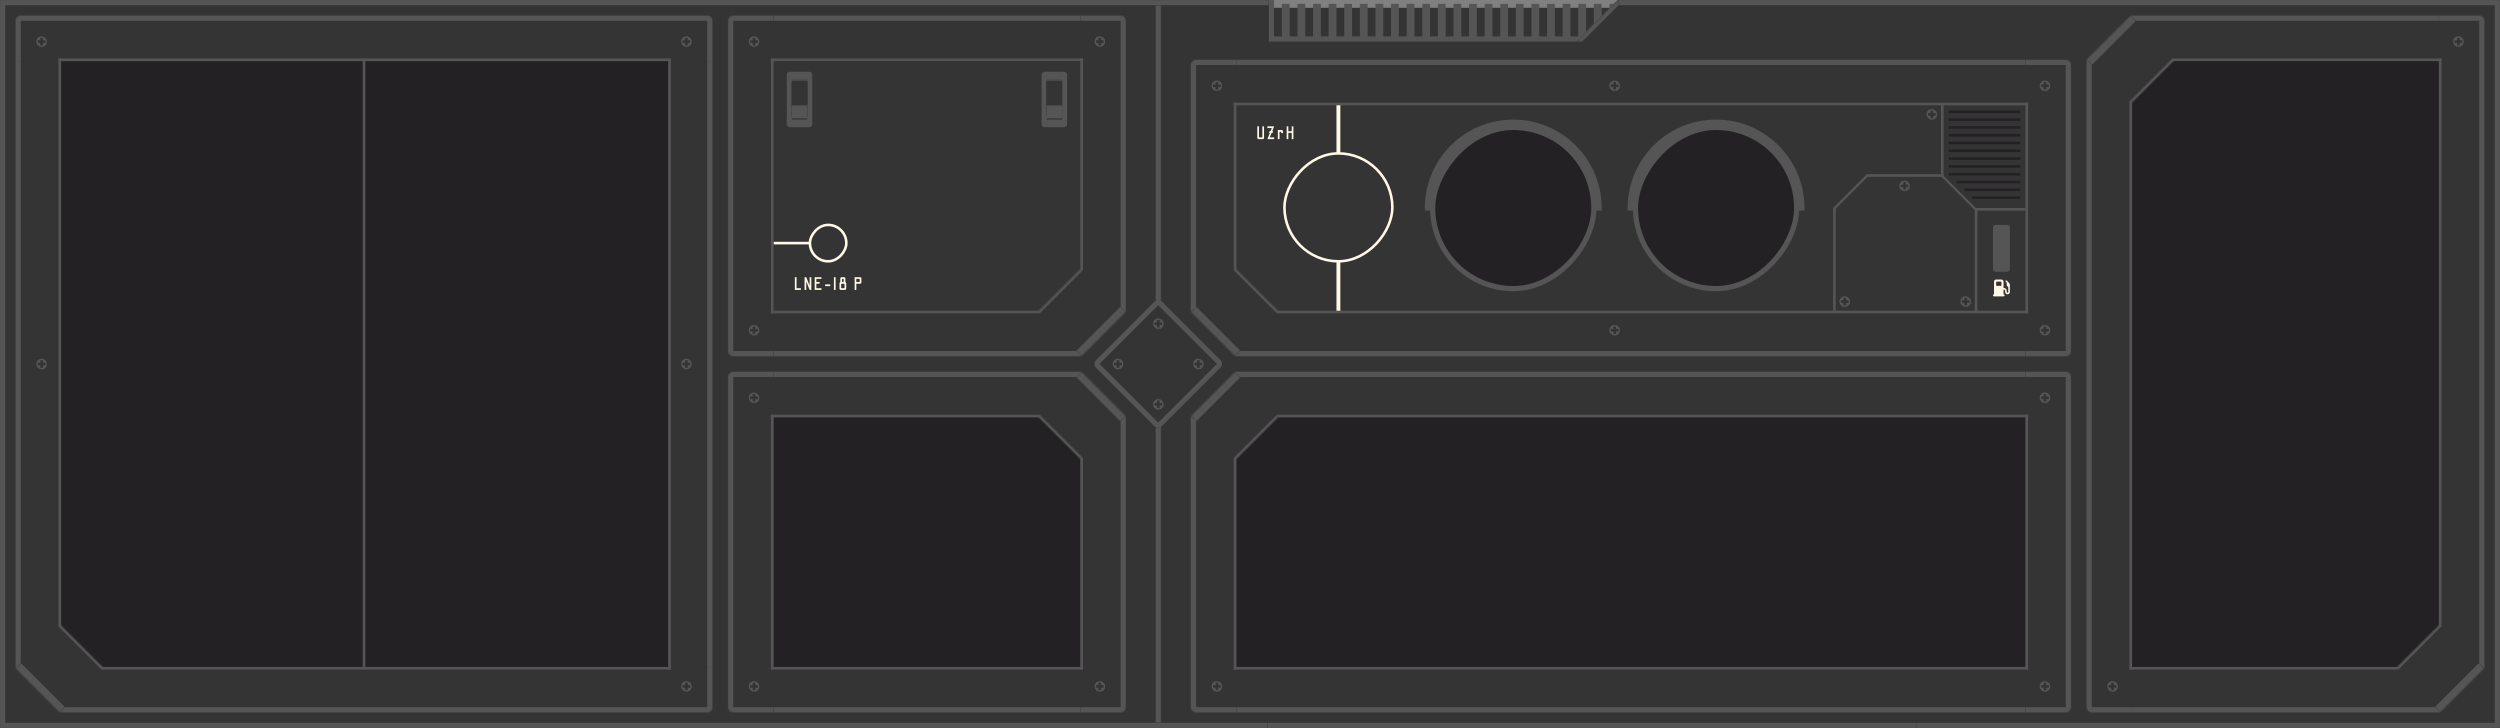 <svg width="1923" height="560" viewBox="0 0 1923 560" fill="none" xmlns="http://www.w3.org/2000/svg">
<rect x="0" y="0" width="1923" height="560" fill="#808080" stroke="none"/>
<g clip-path="url(#clip0_24_2)">
<g clip-path="url(#clip1_24_2)">
<g clip-path="url(#clip2_24_2)">
<mask id="path-1-inside-1_24_2" fill="white">
<path d="M974 0L1248 0V36L974 36V0Z"/>
</mask>
<rect width="263" height="36" transform="translate(975 6)" fill="#343434"/>
<rect width="6" height="33" transform="translate(986 3)" fill="#555555"/>
<rect width="6" height="33" transform="translate(998 3)" fill="#555555"/>
<rect width="6" height="33" transform="translate(1010 3)" fill="#555555"/>
<rect width="6" height="33" transform="translate(1022 3)" fill="#555555"/>
<rect width="6" height="33" transform="translate(1034 3)" fill="#555555"/>
<rect width="6" height="33" transform="translate(1046 3)" fill="#555555"/>
<rect width="6" height="33" transform="translate(1058 3)" fill="#555555"/>
<rect width="6" height="33" transform="translate(1070 3)" fill="#555555"/>
<rect width="6" height="33" transform="translate(1082 3)" fill="#555555"/>
<rect width="6" height="33" transform="translate(1094 3)" fill="#555555"/>
<rect width="6" height="33" transform="translate(1106 3)" fill="#555555"/>
<rect width="6" height="33" transform="translate(1118 3)" fill="#555555"/>
<rect width="6" height="33" transform="translate(1130 3)" fill="#555555"/>
<rect width="6" height="33" transform="translate(1142 3)" fill="#555555"/>
<rect width="6" height="33" transform="translate(1154 3)" fill="#555555"/>
<rect width="6" height="33" transform="translate(1166 3)" fill="#555555"/>
<rect width="6" height="33" transform="translate(1178 3)" fill="#555555"/>
<rect width="6" height="33" transform="translate(1190 3)" fill="#555555"/>
<rect width="6" height="33" transform="translate(1202 3)" fill="#555555"/>
<rect width="6" height="33" transform="translate(1214 3)" fill="#555555"/>
<rect width="6" height="33" transform="translate(1226 3)" fill="#555555"/>
<rect width="6" height="33" transform="translate(1238 3)" fill="#555555"/>
</g>
<path d="M974 36H968V44H974V36ZM1248 28L974 28V44L1248 44V28ZM980 36V0L968 0V36H980Z" fill="#555555" mask="url(#path-1-inside-1_24_2)"/>
<mask id="path-3-inside-2_24_2" fill="white">
<path d="M0 0H976V560H0V0Z"/>
</mask>
<path d="M0 0H976V560H0V0Z" fill="#343434"/>
<path d="M0 0V-4H-4V0H0ZM0 560H-4V564H0V560ZM0 4H976V-4H0V4ZM976 556H0V564H976V556ZM4 560V0H-4V560H4Z" fill="#555555" mask="url(#path-3-inside-2_24_2)"/>
<mask id="path-5-inside-3_24_2" fill="white">
<path d="M1201.97 42.526L1245.99 -1.49L1275.69 28.208L1231.67 72.225L1201.97 42.526Z"/>
</mask>
<path d="M1201.97 42.526L1245.99 -1.49L1275.69 28.208L1231.67 72.225L1201.97 42.526Z" fill="#343434"/>
<path d="M1204.23 44.789L1248.25 0.772L1243.73 -3.753L1199.71 40.264L1204.23 44.789Z" fill="#555555" mask="url(#path-5-inside-3_24_2)"/>
<mask id="path-7-inside-4_24_2" fill="white">
<path d="M1245 0H1923V560H1245V0Z"/>
</mask>
<path d="M1245 0H1923V560H1245V0Z" fill="#343434"/>
<path d="M1923 0H1927V-4H1923V0ZM1923 560V564H1927V560H1923ZM1245 4H1923V-4H1245V4ZM1919 0V560H1927V0H1919ZM1923 556H1245V564H1923V556Z" fill="#555555" mask="url(#path-7-inside-4_24_2)"/>
<mask id="path-9-inside-5_24_2" fill="white">
<path d="M975 32H1474V560H975V32Z"/>
</mask>
<path d="M975 32H1474V560H975V32Z" fill="#343434"/>
<path d="M1474 556H975V564H1474V556Z" fill="#555555" mask="url(#path-9-inside-5_24_2)"/>
</g>
<mask id="path-11-inside-6_24_2" fill="white">
<path d="M889 556V4H893V556H889Z"/>
</mask>
<path d="M889 556V4H893V556H889Z" fill="#343434"/>
<path d="M893 556V4H885V556H893ZM889 4V556H897V4H889Z" fill="#555555" mask="url(#path-11-inside-6_24_2)"/>
<g clip-path="url(#clip3_24_2)">
<mask id="path-13-inside-7_24_2" fill="white">
<path d="M1639 12L1877 12V548H1639V12Z"/>
</mask>
<path d="M1639 12L1877 12V548H1639V12Z" fill="#343434"/>
<rect width="238" height="468" transform="translate(1639 46)" fill="#242124"/>
</g>
<path d="M1639 16L1877 16V8L1639 8V16ZM1877 544H1639V552H1877V544Z" fill="#555555" mask="url(#path-13-inside-7_24_2)"/>
<mask id="path-15-inside-8_24_2" fill="white">
<path d="M1605 46H1640V548H1609C1606.79 548 1605 546.209 1605 544V46Z"/>
</mask>
<path d="M1605 46H1640V548H1609C1606.79 548 1605 546.209 1605 544V46Z" fill="#343434"/>
<path d="M1605 46H1640H1605ZM1640 552H1609C1604.58 552 1601 548.418 1601 544H1609H1640V552ZM1609 552C1604.58 552 1601 548.418 1601 544V46H1609V544V552ZM1640 46V548V46Z" fill="#555555" mask="url(#path-15-inside-8_24_2)"/>
<g clip-path="url(#clip4_24_2)">
<rect width="8" height="8" rx="4" transform="matrix(0 1 1 0 1621 524)" fill="#555555"/>
<rect width="2" height="8" transform="matrix(0 1 1 0 1621 527)" fill="#343434"/>
<rect width="8" height="2" transform="matrix(0 1 1 0 1624 524)" fill="#343434"/>
</g>
<rect x="0.5" y="0.5" width="7" height="7" rx="3.5" transform="matrix(0 1 1 0 1621 524)" stroke="#555555"/>
<mask id="path-21-inside-9_24_2" fill="white">
<path d="M1876 12L1907 12C1909.21 12 1911 13.791 1911 16V514H1876V12Z"/>
</mask>
<path d="M1876 12L1907 12C1909.21 12 1911 13.791 1911 16V514H1876V12Z" fill="#343434"/>
<path d="M1876 8L1907 8C1911.42 8 1915 11.582 1915 16H1907L1876 16V8ZM1911 514H1876H1911ZM1876 514V12V514ZM1907 8C1911.42 8 1915 11.582 1915 16V514H1907V16V8Z" fill="#555555" mask="url(#path-21-inside-9_24_2)"/>
<g clip-path="url(#clip5_24_2)">
<rect width="8" height="8" rx="4" transform="matrix(0 1 1 0 1887 28)" fill="#555555"/>
<rect width="2" height="8" transform="matrix(0 1 1 0 1887 31)" fill="#343434"/>
<rect width="8" height="2" transform="matrix(0 1 1 0 1890 28)" fill="#343434"/>
</g>
<rect x="0.5" y="0.5" width="7" height="7" rx="3.5" transform="matrix(0 1 1 0 1887 28)" stroke="#555555"/>
<mask id="path-27-inside-10_24_2" fill="white">
<path d="M1605 45.941L1638.94 12L1672.88 45.941L1638.94 79.882L1605 45.941Z"/>
</mask>
<path d="M1605 45.941L1638.94 12L1672.88 45.941L1638.94 79.882L1605 45.941Z" fill="#343434"/>
<path d="M1609.03 49.972L1642.97 16.03L1634.91 7.97L1600.97 41.911L1609.03 49.972ZM1671.47 44.527L1637.53 78.468L1640.36 81.296L1674.3 47.355L1671.47 44.527Z" fill="#555555" mask="url(#path-27-inside-10_24_2)"/>
<mask id="path-29-inside-11_24_2" fill="white">
<path d="M1843 513.941L1876.94 480L1910.88 513.941L1876.94 547.882L1843 513.941Z"/>
</mask>
<path d="M1843 513.941L1876.94 480L1910.88 513.941L1876.94 547.882L1843 513.941Z" fill="#343434"/>
<path d="M1844.41 515.355L1878.36 481.414L1875.53 478.586L1841.59 512.527L1844.41 515.355ZM1906.85 509.911L1872.91 543.852L1880.97 551.913L1914.91 517.972L1906.85 509.911Z" fill="#555555" mask="url(#path-29-inside-11_24_2)"/>
<rect width="2" height="437" transform="translate(1638 78)" fill="#555555"/>
<rect width="2" height="436" transform="translate(1876 45)" fill="#555555"/>
<rect width="207" height="2" transform="translate(1671 45)" fill="#555555"/>
<rect width="206" height="2" transform="translate(1638 513)" fill="#555555"/>
<g clip-path="url(#clip6_24_2)">
<mask id="path-31-inside-12_24_2" fill="white">
<path d="M12 514L12 46H548V514H12Z"/>
</mask>
<path d="M12 514L12 46H548V514H12Z" fill="#343434"/>
<rect width="467" height="468" transform="matrix(0 -1 1 0 46 514)" fill="#242124"/>
<g clip-path="url(#clip7_24_2)">
<rect width="8" height="8" rx="4" transform="matrix(0 1 1 0 28 276)" fill="#555555"/>
<rect width="2" height="8" transform="matrix(0 1 1 0 28 279)" fill="#343434"/>
<rect width="8" height="2" transform="matrix(0 1 1 0 31 276)" fill="#343434"/>
</g>
<rect x="0.5" y="0.5" width="7" height="7" rx="3.5" transform="matrix(0 1 1 0 28 276)" stroke="#555555"/>
<g clip-path="url(#clip8_24_2)">
<rect width="8" height="8" rx="4" transform="matrix(0 1 1 0 524 276)" fill="#555555"/>
<rect width="2" height="8" transform="matrix(0 1 1 0 524 279)" fill="#343434"/>
<rect width="8" height="2" transform="matrix(0 1 1 0 527 276)" fill="#343434"/>
</g>
<rect x="0.5" y="0.5" width="7" height="7" rx="3.5" transform="matrix(0 1 1 0 524 276)" stroke="#555555"/>
</g>
<path d="M12 514H16L16 46H12H8L8 514H12ZM548 46H544V514H548H552V46H548Z" fill="#555555" mask="url(#path-31-inside-12_24_2)"/>
<g clip-path="url(#clip9_24_2)">
<mask id="path-41-inside-13_24_2" fill="white">
<path d="M46 548V513H548V544C548 546.209 546.209 548 544 548H46Z"/>
</mask>
<path d="M46 548V513H548V544C548 546.209 546.209 548 544 548H46Z" fill="#343434"/>
<g clip-path="url(#clip10_24_2)">
<rect width="8" height="8" rx="4" transform="matrix(0 1 1 0 524 524)" fill="#555555"/>
<rect width="2" height="8" transform="matrix(0 1 1 0 524 527)" fill="#343434"/>
<rect width="8" height="2" transform="matrix(0 1 1 0 527 524)" fill="#343434"/>
</g>
<rect x="0.5" y="0.5" width="7" height="7" rx="3.5" transform="matrix(0 1 1 0 524 524)" stroke="#555555"/>
</g>
<path d="M46 548V513V548ZM552 513V544C552 548.418 548.418 552 544 552V544V513H552ZM552 544C552 548.418 548.418 552 544 552H46V544H544H552ZM46 513H548H46Z" fill="#555555" mask="url(#path-41-inside-13_24_2)"/>
<g clip-path="url(#clip11_24_2)">
<mask id="path-47-inside-14_24_2" fill="white">
<path d="M12 47V16C12 13.791 13.791 12 16 12H544C546.209 12 548 13.791 548 16V47H12Z"/>
</mask>
<path d="M12 47V16C12 13.791 13.791 12 16 12H544C546.209 12 548 13.791 548 16V47H12Z" fill="#343434"/>
<g clip-path="url(#clip12_24_2)">
<rect width="8" height="8" rx="4" transform="matrix(0 1 1 0 28 28)" fill="#555555"/>
<rect width="2" height="8" transform="matrix(0 1 1 0 28 31)" fill="#343434"/>
<rect width="8" height="2" transform="matrix(0 1 1 0 31 28)" fill="#343434"/>
</g>
<rect x="0.5" y="0.5" width="7" height="7" rx="3.5" transform="matrix(0 1 1 0 28 28)" stroke="#555555"/>
<g clip-path="url(#clip13_24_2)">
<rect width="8" height="8" rx="4" transform="matrix(0 1 1 0 524 28)" fill="#555555"/>
<rect width="2" height="8" transform="matrix(0 1 1 0 524 31)" fill="#343434"/>
<rect width="8" height="2" transform="matrix(0 1 1 0 527 28)" fill="#343434"/>
</g>
<rect x="0.5" y="0.5" width="7" height="7" rx="3.5" transform="matrix(0 1 1 0 524 28)" stroke="#555555"/>
</g>
<path d="M8 47V16C8 11.582 11.582 8 16 8V16V47H8ZM544 8C548.418 8 552 11.582 552 16V47H544V16V8ZM548 47H12H548ZM8 16C8 11.582 11.582 8 16 8H544C548.418 8 552 11.582 552 16H544L16 16H8Z" fill="#555555" mask="url(#path-47-inside-14_24_2)"/>
<mask id="path-57-inside-15_24_2" fill="white">
<path d="M45.941 548L12 514.059L45.941 480.118L79.882 514.059L45.941 548Z"/>
</mask>
<path d="M45.941 548L12 514.059L45.941 480.118L79.882 514.059L45.941 548Z" fill="#343434"/>
<path d="M45.941 548L49.972 543.969L16.03 510.028L12 514.059L7.97 518.089L41.911 552.031L45.941 548ZM45.941 480.118L44.527 481.532L78.468 515.473L79.882 514.059L81.296 512.645L47.355 478.704L45.941 480.118Z" fill="#555555" mask="url(#path-57-inside-15_24_2)"/>
<rect width="2" height="438" transform="matrix(0 -1 1 0 78 515)" fill="#555555"/>
<rect width="2" height="471" transform="matrix(0 -1 1 0 45 47)" fill="#555555"/>
<rect width="437" height="2" transform="matrix(0 -1 1 0 45 482)" fill="#555555"/>
<rect width="470" height="2" transform="matrix(0 -1 1 0 279 515)" fill="#555555"/>
<rect width="470" height="2" transform="matrix(0 -1 1 0 514 515)" fill="#555555"/>
<mask id="path-59-inside-16_24_2" fill="white">
<path d="M594 12L832 12V274H594V12Z"/>
</mask>
<path d="M594 12L832 12V274H594V12Z" fill="#343434"/>
<path d="M594 16L832 16V8L594 8V16ZM832 270H594V278H832V270Z" fill="#555555" mask="url(#path-59-inside-16_24_2)"/>
<mask id="path-61-outside-17_24_2" maskUnits="userSpaceOnUse" x="605" y="55" width="20" height="43" fill="black">
<rect fill="white" x="605" y="55" width="20" height="43"/>
<path d="M607 60C607 59.448 607.448 59 608 59H622C622.552 59 623 59.448 623 60V93C623 93.552 622.552 94 622 94H608C607.448 94 607 93.552 607 93V60Z"/>
</mask>
<path d="M607 60C607 59.448 607.448 59 608 59H622C622.552 59 623 59.448 623 60V93C623 93.552 622.552 94 622 94H608C607.448 94 607 93.552 607 93V60Z" fill="#242124"/>
<path d="M605 58C605 56.343 606.343 55 608 55H622C623.657 55 625 56.343 625 58L621 63H609L605 58ZM625 95C625 96.657 623.657 98 622 98H608C606.343 98 605 96.657 605 95L609 90H621L625 95ZM608 98C606.343 98 605 96.657 605 95V58C605 56.343 606.343 55 608 55L609 63V90L608 98ZM622 55C623.657 55 625 56.343 625 58V95C625 96.657 623.657 98 622 98L621 90V63L622 55Z" fill="#555555" mask="url(#path-61-outside-17_24_2)"/>
<mask id="path-63-inside-18_24_2" fill="white">
<path d="M609 61H621V81H609V61Z"/>
</mask>
<path d="M609 61H621V81H609V61Z" fill="#343434"/>
<path d="M609 61V62H621V61V60H609V61Z" fill="#555555" mask="url(#path-63-inside-18_24_2)"/>
<mask id="path-65-inside-19_24_2" fill="white">
<path d="M609 81H621V92H609V81Z"/>
</mask>
<path d="M609 81H621V92H609V81Z" fill="#555555"/>
<path d="M621 92V91H609V92V93H621V92Z" fill="#343434" mask="url(#path-65-inside-19_24_2)"/>
<mask id="path-67-outside-20_24_2" maskUnits="userSpaceOnUse" x="801" y="55" width="20" height="43" fill="black">
<rect fill="white" x="801" y="55" width="20" height="43"/>
<path d="M803 60C803 59.448 803.448 59 804 59H818C818.552 59 819 59.448 819 60V93C819 93.552 818.552 94 818 94H804C803.448 94 803 93.552 803 93V60Z"/>
</mask>
<path d="M803 60C803 59.448 803.448 59 804 59H818C818.552 59 819 59.448 819 60V93C819 93.552 818.552 94 818 94H804C803.448 94 803 93.552 803 93V60Z" fill="#242124"/>
<path d="M801 58C801 56.343 802.343 55 804 55H818C819.657 55 821 56.343 821 58L817 63H805L801 58ZM821 95C821 96.657 819.657 98 818 98H804C802.343 98 801 96.657 801 95L805 90H817L821 95ZM804 98C802.343 98 801 96.657 801 95V58C801 56.343 802.343 55 804 55L805 63V90L804 98ZM818 55C819.657 55 821 56.343 821 58V95C821 96.657 819.657 98 818 98L817 90V63L818 55Z" fill="#555555" mask="url(#path-67-outside-20_24_2)"/>
<mask id="path-69-inside-21_24_2" fill="white">
<path d="M805 61H817V81H805V61Z"/>
</mask>
<path d="M805 61H817V81H805V61Z" fill="#343434"/>
<path d="M805 61V62H817V61V60H805V61Z" fill="#555555" mask="url(#path-69-inside-21_24_2)"/>
<mask id="path-71-inside-22_24_2" fill="white">
<path d="M805 81H817V92H805V81Z"/>
</mask>
<path d="M805 81H817V92H805V81Z" fill="#555555"/>
<path d="M817 92V91H805V92V93H817V92Z" fill="#343434" mask="url(#path-71-inside-22_24_2)"/>
<path d="M611.407 223V213.2H612.709V221.698H616.055V223H611.407ZM618.864 223V213.2H620.166L622.77 219.738V213.2H624.072V223H622.77L620.166 216.462V223H618.864ZM626.649 223V213.2H631.857V214.488H627.951V216.924H630.555L630.261 218.226H627.951V221.698H631.857V223H626.649ZM634.686 220.088V218.772H638.62V220.088H634.686ZM641.453 223V213.2H642.755V223H641.453ZM646.717 223C646.447 223 646.213 222.902 646.017 222.706C645.821 222.51 645.723 222.272 645.723 221.992V217.932C645.723 217.717 645.784 217.526 645.905 217.358C646.027 217.181 646.181 217.059 646.367 216.994V214.208C646.367 213.928 646.465 213.69 646.661 213.494C646.857 213.298 647.095 213.2 647.375 213.2H649.265C649.536 213.2 649.769 213.298 649.965 213.494C650.161 213.69 650.259 213.928 650.259 214.208V216.994C650.455 217.059 650.614 217.181 650.735 217.358C650.857 217.526 650.917 217.717 650.917 217.932V221.992C650.917 222.272 650.819 222.51 650.623 222.706C650.427 222.902 650.189 223 649.909 223H646.717ZM648.173 216.924H648.467C648.607 216.924 648.724 216.877 648.817 216.784C648.92 216.681 648.971 216.56 648.971 216.42V215.006C648.971 214.866 648.92 214.749 648.817 214.656C648.724 214.553 648.607 214.502 648.467 214.502H648.173C648.033 214.502 647.912 214.553 647.809 214.656C647.716 214.749 647.669 214.866 647.669 215.006V216.42C647.669 216.56 647.716 216.681 647.809 216.784C647.912 216.877 648.033 216.924 648.173 216.924ZM647.515 221.698H649.111C649.251 221.698 649.368 221.651 649.461 221.558C649.564 221.455 649.615 221.334 649.615 221.194V218.73C649.615 218.59 649.564 218.473 649.461 218.38C649.368 218.277 649.251 218.226 649.111 218.226H647.515C647.385 218.226 647.268 218.277 647.165 218.38C647.063 218.473 647.011 218.59 647.011 218.73V221.194C647.011 221.334 647.063 221.455 647.165 221.558C647.268 221.651 647.385 221.698 647.515 221.698ZM657.383 223V213.2H661.583C661.854 213.2 662.087 213.298 662.283 213.494C662.489 213.69 662.591 213.928 662.591 214.208V217.218C662.591 217.498 662.489 217.736 662.283 217.932C662.087 218.128 661.854 218.226 661.583 218.226H658.685V223H657.383ZM658.685 216.924H660.785C660.925 216.924 661.042 216.877 661.135 216.784C661.238 216.681 661.289 216.56 661.289 216.42V214.992C661.289 214.861 661.238 214.749 661.135 214.656C661.042 214.553 660.925 214.502 660.785 214.502H658.685V216.924Z" fill="#FFF8E7"/>
<rect width="29" height="2" transform="matrix(1 0 0 -1 594 188)" fill="#FFF8E7"/>
<rect width="28" height="28" rx="14" transform="matrix(1 0 0 -1 623 201)" fill="#343434"/>
<rect width="28" height="28" rx="14" transform="matrix(1 0 0 -1 623 201)" stroke="#FFF8E7" stroke-width="2" stroke-linejoin="round"/>
<mask id="path-75-inside-23_24_2" fill="white">
<path d="M560 16C560 13.791 561.791 12 564 12L595 12V274H564C561.791 274 560 272.209 560 270V16Z"/>
</mask>
<path d="M560 16C560 13.791 561.791 12 564 12L595 12V274H564C561.791 274 560 272.209 560 270V16Z" fill="#343434"/>
<path d="M556 16C556 11.582 559.582 8 564 8L595 8V16L564 16H556ZM595 278H564C559.582 278 556 274.418 556 270H564H595V278ZM564 278C559.582 278 556 274.418 556 270V16C556 11.582 559.582 8 564 8V16V270V278ZM595 12V274V12Z" fill="#555555" mask="url(#path-75-inside-23_24_2)"/>
<g clip-path="url(#clip14_24_2)">
<rect width="8" height="8" rx="4" transform="matrix(0 1 1 0 576 250)" fill="#555555"/>
<rect width="2" height="8" transform="matrix(0 1 1 0 576 253)" fill="#343434"/>
<rect width="8" height="2" transform="matrix(0 1 1 0 579 250)" fill="#343434"/>
</g>
<rect x="0.5" y="0.5" width="7" height="7" rx="3.5" transform="matrix(0 1 1 0 576 250)" stroke="#555555"/>
<g clip-path="url(#clip15_24_2)">
<rect width="8" height="8" rx="4" transform="matrix(0 1 1 0 576 28)" fill="#555555"/>
<rect width="2" height="8" transform="matrix(0 1 1 0 576 31)" fill="#343434"/>
<rect width="8" height="2" transform="matrix(0 1 1 0 579 28)" fill="#343434"/>
</g>
<rect x="0.5" y="0.5" width="7" height="7" rx="3.5" transform="matrix(0 1 1 0 576 28)" stroke="#555555"/>
<mask id="path-85-inside-24_24_2" fill="white">
<path d="M831 12L862 12C864.209 12 866 13.791 866 16V240H831V12Z"/>
</mask>
<path d="M831 12L862 12C864.209 12 866 13.791 866 16V240H831V12Z" fill="#343434"/>
<path d="M831 8L862 8C866.418 8 870 11.582 870 16H862L831 16V8ZM866 240H831H866ZM831 240V12V240ZM862 8C866.418 8 870 11.582 870 16V240H862V16V8Z" fill="#555555" mask="url(#path-85-inside-24_24_2)"/>
<g clip-path="url(#clip16_24_2)">
<rect width="8" height="8" rx="4" transform="matrix(0 1 1 0 842 28)" fill="#555555"/>
<rect width="2" height="8" transform="matrix(0 1 1 0 842 31)" fill="#343434"/>
<rect width="8" height="2" transform="matrix(0 1 1 0 845 28)" fill="#343434"/>
</g>
<rect x="0.5" y="0.5" width="7" height="7" rx="3.5" transform="matrix(0 1 1 0 842 28)" stroke="#555555"/>
<mask id="path-91-inside-25_24_2" fill="white">
<path d="M798 239.94L831.941 205.999L865.882 239.94L831.941 273.881L798 239.94Z"/>
</mask>
<path d="M798 239.94L831.941 205.999L865.882 239.94L831.941 273.881L798 239.94Z" fill="#343434"/>
<path d="M799.414 241.354L833.355 207.413L830.527 204.585L796.586 238.526L799.414 241.354ZM861.852 235.909L827.911 269.851L835.972 277.912L869.913 243.97L861.852 235.909Z" fill="#555555" mask="url(#path-91-inside-25_24_2)"/>
<rect width="2" height="196" transform="translate(593 45)" fill="#555555"/>
<rect width="2" height="162" transform="translate(831 45)" fill="#555555"/>
<rect width="240" height="2" transform="translate(593 45)" fill="#555555"/>
<rect width="206" height="2" transform="translate(593 239)" fill="#555555"/>
<mask id="path-93-inside-26_24_2" fill="white">
<path d="M594 548H832V286H594V548Z"/>
</mask>
<path d="M594 548H832V286H594V548Z" fill="#343434"/>
<path d="M594 544H832V552H594V544ZM832 290H594V282H832V290Z" fill="#555555" mask="url(#path-93-inside-26_24_2)"/>
<rect width="238" height="194" transform="matrix(1 0 0 -1 594 514)" fill="#242124"/>
<mask id="path-95-inside-27_24_2" fill="white">
<path d="M560 544C560 546.209 561.791 548 564 548H595V286H564C561.791 286 560 287.791 560 290V544Z"/>
</mask>
<path d="M560 544C560 546.209 561.791 548 564 548H595V286H564C561.791 286 560 287.791 560 290V544Z" fill="#343434"/>
<path d="M556 544C556 548.418 559.582 552 564 552H595V544H564H556ZM595 282H564C559.582 282 556 285.582 556 290H564H595V282ZM564 282C559.582 282 556 285.582 556 290V544C556 548.418 559.582 552 564 552V544V290V282ZM595 548V286V548Z" fill="#555555" mask="url(#path-95-inside-27_24_2)"/>
<g clip-path="url(#clip17_24_2)">
<rect width="8" height="8" rx="4" transform="matrix(0 1 1 0 576 302)" fill="#555555"/>
<rect width="2" height="8" transform="matrix(0 1 1 0 576 305)" fill="#343434"/>
<rect width="8" height="2" transform="matrix(0 1 1 0 579 302)" fill="#343434"/>
</g>
<rect x="0.5" y="0.5" width="7" height="7" rx="3.5" transform="matrix(0 1 1 0 576 302)" stroke="#555555"/>
<g clip-path="url(#clip18_24_2)">
<rect width="8" height="8" rx="4" transform="matrix(0 1 1 0 576 524)" fill="#555555"/>
<rect width="2" height="8" transform="matrix(0 1 1 0 576 527)" fill="#343434"/>
<rect width="8" height="2" transform="matrix(0 1 1 0 579 524)" fill="#343434"/>
</g>
<rect x="0.5" y="0.5" width="7" height="7" rx="3.5" transform="matrix(0 1 1 0 576 524)" stroke="#555555"/>
<mask id="path-105-inside-28_24_2" fill="white">
<path d="M831 548H862C864.209 548 866 546.209 866 544V320H831V548Z"/>
</mask>
<path d="M831 548H862C864.209 548 866 546.209 866 544V320H831V548Z" fill="#343434"/>
<path d="M831 552H862C866.418 552 870 548.418 870 544H862H831V552ZM870 316H831V324H862L870 316ZM831 320V548V320ZM862 552C866.418 552 870 548.418 870 544V316L862 324V544V552Z" fill="#555555" mask="url(#path-105-inside-28_24_2)"/>
<g clip-path="url(#clip19_24_2)">
<rect width="8" height="8" rx="4" transform="matrix(0 1 1 0 842 524)" fill="#555555"/>
<rect width="2" height="8" transform="matrix(0 1 1 0 842 527)" fill="#343434"/>
<rect width="8" height="2" transform="matrix(0 1 1 0 845 524)" fill="#343434"/>
</g>
<rect x="0.5" y="0.5" width="7" height="7" rx="3.5" transform="matrix(0 1 1 0 842 524)" stroke="#555555"/>
<mask id="path-111-inside-29_24_2" fill="white">
<path d="M798 320.06L831.941 354.001L865.882 320.06L831.941 286.119L798 320.06Z"/>
</mask>
<path d="M798 320.06L831.941 354.001L865.882 320.06L831.941 286.119L798 320.06Z" fill="#343434"/>
<path d="M798 320.06L799.414 318.646L833.355 352.587L831.941 354.001L830.527 355.415L796.586 321.474L798 320.06ZM865.882 320.06L861.852 324.091L827.911 290.149L831.941 286.119L835.972 282.088L869.913 316.03L865.882 320.06Z" fill="#555555" mask="url(#path-111-inside-29_24_2)"/>
<rect width="2" height="196" transform="matrix(1 0 0 -1 593 515)" fill="#555555"/>
<rect width="2" height="162" transform="matrix(1 0 0 -1 831 515)" fill="#555555"/>
<rect width="240" height="2" transform="matrix(1 0 0 -1 593 515)" fill="#555555"/>
<rect width="206" height="2" transform="matrix(1 0 0 -1 593 321)" fill="#555555"/>
<mask id="path-113-inside-30_24_2" fill="white">
<path d="M1559 548H950V286L1559 286V548Z"/>
</mask>
<path d="M1559 548H950V286L1559 286V548Z" fill="#343434"/>
<path d="M1559 544H950V552H1559V544ZM950 290L1559 290V282L950 282V290Z" fill="#555555" mask="url(#path-113-inside-30_24_2)"/>
<rect width="609" height="194" transform="matrix(-1 0 0 -1 1559 514)" fill="#242124"/>
<mask id="path-115-inside-31_24_2" fill="white">
<path d="M1593 544C1593 546.209 1591.21 548 1589 548H1558V286H1589C1591.21 286 1593 287.791 1593 290V544Z"/>
</mask>
<path d="M1593 544C1593 546.209 1591.21 548 1589 548H1558V286H1589C1591.21 286 1593 287.791 1593 290V544Z" fill="#343434"/>
<path d="M1597 544C1597 548.418 1593.42 552 1589 552H1558V544H1589H1597ZM1558 282H1589C1593.42 282 1597 285.582 1597 290H1589H1558V282ZM1589 282C1593.42 282 1597 285.582 1597 290V544C1597 548.418 1593.42 552 1589 552V544V290V282ZM1558 548V286V548Z" fill="#555555" mask="url(#path-115-inside-31_24_2)"/>
<g clip-path="url(#clip20_24_2)">
<rect width="8" height="8" rx="4" transform="matrix(0 1 1 0 1569 302)" fill="#555555"/>
<rect width="2" height="8" transform="matrix(0 1 1 0 1569 305)" fill="#343434"/>
<rect width="8" height="2" transform="matrix(0 1 1 0 1572 302)" fill="#343434"/>
</g>
<rect x="0.5" y="0.5" width="7" height="7" rx="3.5" transform="matrix(0 1 1 0 1569 302)" stroke="#555555"/>
<g clip-path="url(#clip21_24_2)">
<rect width="8" height="8" rx="4" transform="matrix(0 1 1 0 1569 524)" fill="#555555"/>
<rect width="2" height="8" transform="matrix(0 1 1 0 1569 527)" fill="#343434"/>
<rect width="8" height="2" transform="matrix(0 1 1 0 1572 524)" fill="#343434"/>
</g>
<rect x="0.5" y="0.5" width="7" height="7" rx="3.5" transform="matrix(0 1 1 0 1569 524)" stroke="#555555"/>
<mask id="path-125-inside-32_24_2" fill="white">
<path d="M951 548H920C917.791 548 916 546.209 916 544V320H951V548Z"/>
</mask>
<path d="M951 548H920C917.791 548 916 546.209 916 544V320H951V548Z" fill="#343434"/>
<path d="M951 552H920C915.582 552 912 548.418 912 544H920H951V552ZM916 320H951H916ZM951 320V548V320ZM920 552C915.582 552 912 548.418 912 544V320H920V544V552Z" fill="#555555" mask="url(#path-125-inside-32_24_2)"/>
<g clip-path="url(#clip22_24_2)">
<rect width="8" height="8" rx="4" transform="matrix(0 1 1 0 932 524)" fill="#555555"/>
<rect width="2" height="8" transform="matrix(0 1 1 0 932 527)" fill="#343434"/>
<rect width="8" height="2" transform="matrix(0 1 1 0 935 524)" fill="#343434"/>
</g>
<rect x="0.5" y="0.5" width="7" height="7" rx="3.5" transform="matrix(0 1 1 0 932 524)" stroke="#555555"/>
<mask id="path-131-inside-33_24_2" fill="white">
<path d="M984 320.06L950.059 354.001L916.118 320.06L950.059 286.119L984 320.06Z"/>
</mask>
<path d="M984 320.06L950.059 354.001L916.118 320.06L950.059 286.119L984 320.06Z" fill="#343434"/>
<path d="M982.586 318.646L948.645 352.587L951.473 355.415L985.414 321.474L982.586 318.646ZM920.148 324.091L954.089 290.149L946.028 282.088L912.087 316.03L920.148 324.091Z" fill="#555555" mask="url(#path-131-inside-33_24_2)"/>
<rect width="2" height="196" transform="matrix(-1 0 0 -1 1560 515)" fill="#555555"/>
<rect width="2" height="162" transform="matrix(-1 0 0 -1 951 515)" fill="#555555"/>
<rect width="611" height="2" transform="matrix(-1 0 0 -1 1560 515)" fill="#555555"/>
<rect width="577" height="2" transform="matrix(-1 0 0 -1 1560 321)" fill="#555555"/>
<g clip-path="url(#clip23_24_2)">
<mask id="path-133-inside-34_24_2" fill="white">
<path d="M1559 46L950 46V274H1559V46Z"/>
</mask>
<path d="M1559 46L950 46V274H1559V46Z" fill="#343434"/>
<rect width="56" height="2" transform="matrix(0 -1 -1 0 1495 136)" fill="#555555"/>
<rect width="80" height="2" transform="matrix(0 -1 -1 0 1412 240)" fill="#555555"/>
<rect width="39" height="3" transform="matrix(0 -1 -1 0 1031 240)" fill="#FFF8E7"/>
<rect width="38" height="3" transform="matrix(0 -1 -1 0 1031 118)" fill="#FFF8E7"/>
<rect width="80" height="2" transform="matrix(0 -1 -1 0 1521 240)" fill="#555555"/>
<rect width="39" height="2" transform="matrix(1 0 0 -1 1520 162)" fill="#555555"/>
<rect width="58" height="2" transform="matrix(1 0 0 -1 1436 136)" fill="#555555"/>
<rect width="38.795" height="1.785" transform="matrix(0.707 0.707 0.707 -0.707 1492.28 135)" fill="#555555"/>
<rect width="36.764" height="1.785" transform="translate(1437.25 135.251) rotate(135)" fill="#555555"/>
<g clip-path="url(#clip24_24_2)">
<path d="M1533.81 216.625C1533.81 215.729 1534.54 215 1535.44 215H1539.5C1540.4 215 1541.12 215.729 1541.12 216.625V221.5H1541.33C1542.56 221.5 1543.56 222.5 1543.56 223.734V224.547C1543.56 224.885 1543.83 225.156 1544.17 225.156C1544.51 225.156 1544.78 224.885 1544.78 224.547V220.637C1544.08 220.456 1543.56 219.819 1543.56 219.062V217.438L1542.75 216.625C1542.53 216.402 1542.53 216.036 1542.75 215.812C1542.97 215.589 1543.34 215.589 1543.56 215.812L1545.53 217.775C1545.83 218.08 1546 218.494 1546 218.925V219.268V219.878V220.69V224.549C1546 225.56 1545.18 226.378 1544.17 226.378C1543.16 226.378 1542.34 225.56 1542.34 224.549V223.737C1542.34 223.176 1541.89 222.721 1541.33 222.721H1541.12V226.378C1541.57 226.378 1541.94 226.741 1541.94 227.19C1541.94 227.639 1541.57 228.003 1541.12 228.003L1533.81 228C1533.36 228 1533 227.637 1533 227.188C1533 226.738 1533.36 226.375 1533.81 226.375V216.625ZM1535.44 217.031V219.469C1535.44 219.692 1535.62 219.875 1535.84 219.875H1539.09C1539.32 219.875 1539.5 219.692 1539.5 219.469V217.031C1539.5 216.808 1539.32 216.625 1539.09 216.625H1535.84C1535.62 216.625 1535.44 216.808 1535.44 217.031Z" fill="#FFF8E7"/>
</g>
<path d="M1533 175C1533 173.895 1533.9 173 1535 173H1544C1545.1 173 1546 173.895 1546 175V207C1546 208.105 1545.1 209 1544 209H1535C1533.9 209 1533 208.105 1533 207V175Z" fill="#555555"/>
<rect width="2" height="37" transform="matrix(0 1 1 0 1517 151)" fill="#242124"/>
<rect width="2" height="43" transform="matrix(0 1 1 0 1511 145)" fill="#242124"/>
<rect width="2" height="49" transform="matrix(0 1 1 0 1505 139)" fill="#242124"/>
<rect width="2" height="55" transform="matrix(0 1 1 0 1499 133)" fill="#242124"/>
<rect width="2" height="55" transform="matrix(0 1 1 0 1499 127)" fill="#242124"/>
<rect width="2" height="55" transform="matrix(0 1 1 0 1499 121)" fill="#242124"/>
<rect width="2" height="55" transform="matrix(0 1 1 0 1499 115)" fill="#242124"/>
<rect width="2" height="55" transform="matrix(0 1 1 0 1499 109)" fill="#242124"/>
<rect width="2" height="55" transform="matrix(0 1 1 0 1499 103)" fill="#242124"/>
<rect width="2" height="55" transform="matrix(0 1 1 0 1499 97)" fill="#242124"/>
<rect width="2" height="55" transform="matrix(0 1 1 0 1499 91)" fill="#242124"/>
<rect width="2" height="55" transform="matrix(0 1 1 0 1499 85)" fill="#242124"/>
<g clip-path="url(#clip25_24_2)">
<rect width="8" height="8" rx="4" transform="matrix(0 1 1 0 1238 62)" fill="#555555"/>
<rect width="2" height="8" transform="matrix(0 1 1 0 1238 65)" fill="#343434"/>
<rect width="8" height="2" transform="matrix(0 1 1 0 1241 62)" fill="#343434"/>
</g>
<rect x="0.5" y="0.5" width="7" height="7" rx="3.5" transform="matrix(0 1 1 0 1238 62)" stroke="#555555"/>
<g clip-path="url(#clip26_24_2)">
<rect width="8" height="8" rx="4" transform="matrix(0 1 1 0 1238 250)" fill="#555555"/>
<rect width="2" height="8" transform="matrix(0 1 1 0 1238 253)" fill="#343434"/>
<rect width="8" height="2" transform="matrix(0 1 1 0 1241 250)" fill="#343434"/>
</g>
<rect x="0.5" y="0.5" width="7" height="7" rx="3.5" transform="matrix(0 1 1 0 1238 250)" stroke="#555555"/>
<g clip-path="url(#clip27_24_2)">
<path d="M1096 162H1232V160C1232 122.445 1201.56 92 1164 92C1126.44 92 1096 122.445 1096 160V162Z" fill="#555555"/>
<rect x="2" y="-2" width="124" height="124" rx="62" transform="matrix(1 0 0 -1 1100 220)" fill="#242124"/>
<rect x="2" y="-2" width="124" height="124" rx="62" transform="matrix(1 0 0 -1 1100 220)" stroke="#555555" stroke-width="4"/>
</g>
<g clip-path="url(#clip28_24_2)">
<path d="M1252 162H1388V160C1388 122.445 1357.56 92 1320 92C1282.44 92 1252 122.445 1252 160V162Z" fill="#555555"/>
<rect x="2" y="-2" width="124" height="124" rx="62" transform="matrix(1 0 0 -1 1256 220)" fill="#242124"/>
<rect x="2" y="-2" width="124" height="124" rx="62" transform="matrix(1 0 0 -1 1256 220)" stroke="#555555" stroke-width="4"/>
</g>
<rect width="83" height="83" rx="41.5" transform="matrix(1 0 0 -1 988 201)" fill="#343434"/>
<rect width="83" height="83" rx="41.5" transform="matrix(1 0 0 -1 988 201)" stroke="#FFF8E7" stroke-width="2" stroke-linejoin="round"/>
<path d="M968.123 107C967.843 107 967.605 106.902 967.409 106.706C967.213 106.51 967.115 106.272 967.115 105.992V97.2H968.417V105.208C968.417 105.339 968.463 105.455 968.557 105.558C968.659 105.651 968.781 105.698 968.921 105.698H970.503C970.643 105.698 970.759 105.651 970.853 105.558C970.955 105.455 971.007 105.339 971.007 105.208V97.2H972.309V105.992C972.309 106.272 972.211 106.51 972.015 106.706C971.819 106.902 971.581 107 971.301 107H968.123ZM974.886 107L976.776 102.226H976.034L976.552 100.924H977.294L978.26 98.502H974.886V97.2H980.08L978.596 100.924H979.352L978.848 102.226H978.078L976.692 105.698H980.08V107H974.886ZM982.909 107V100H985.835C986.115 100 986.353 100.103 986.549 100.308C986.755 100.504 986.857 100.742 986.857 101.022V102.548L985.541 102.254V101.834C985.541 101.694 985.49 101.573 985.387 101.47C985.294 101.367 985.177 101.316 985.037 101.316H984.225V107H982.909ZM989.69 107V97.2H990.992V100.924H993.596V97.2H994.884V107H993.596V102.226H990.992V107H989.69Z" fill="#FFF8E7"/>
<g clip-path="url(#clip29_24_2)">
<rect width="8" height="8" rx="4" transform="matrix(0 1 1 0 1508 228)" fill="#555555"/>
<rect width="2" height="8" transform="matrix(0 1 1 0 1508 231)" fill="#343434"/>
<rect width="8" height="2" transform="matrix(0 1 1 0 1511 228)" fill="#343434"/>
</g>
<rect x="0.5" y="0.5" width="7" height="7" rx="3.5" transform="matrix(0 1 1 0 1508 228)" stroke="#555555"/>
<g clip-path="url(#clip30_24_2)">
<rect width="8" height="8" rx="4" transform="matrix(0 1 1 0 1482 84)" fill="#555555"/>
<rect width="2" height="8" transform="matrix(0 1 1 0 1482 87)" fill="#343434"/>
<rect width="8" height="2" transform="matrix(0 1 1 0 1485 84)" fill="#343434"/>
</g>
<rect x="0.5" y="0.5" width="7" height="7" rx="3.5" transform="matrix(0 1 1 0 1482 84)" stroke="#555555"/>
</g>
<path d="M1559 46V50L950 50V46V42L1559 42V46ZM950 274V270H1559V274V278H950V274Z" fill="#555555" mask="url(#path-133-inside-34_24_2)"/>
<mask id="path-159-inside-35_24_2" fill="white">
<path d="M1593 50C1593 47.791 1591.21 46 1589 46H1558V274H1589C1591.21 274 1593 272.209 1593 270V50Z"/>
</mask>
<path d="M1593 50C1593 47.791 1591.21 46 1589 46H1558V274H1589C1591.21 274 1593 272.209 1593 270V50Z" fill="#343434"/>
<path d="M1597 50C1597 45.582 1593.42 42 1589 42H1558V50H1589H1597ZM1558 278H1589C1593.42 278 1597 274.418 1597 270H1589H1558V278ZM1589 278C1593.42 278 1597 274.418 1597 270V50C1597 45.582 1593.42 42 1589 42V50V270V278ZM1558 46V274V46Z" fill="#555555" mask="url(#path-159-inside-35_24_2)"/>
<g clip-path="url(#clip31_24_2)">
<rect width="8" height="8" rx="4" transform="matrix(0 1 1 0 1569 62)" fill="#555555"/>
<rect width="2" height="8" transform="matrix(0 1 1 0 1569 65)" fill="#343434"/>
<rect width="8" height="2" transform="matrix(0 1 1 0 1572 62)" fill="#343434"/>
</g>
<rect x="0.5" y="0.5" width="7" height="7" rx="3.5" transform="matrix(0 1 1 0 1569 62)" stroke="#555555"/>
<g clip-path="url(#clip32_24_2)">
<rect width="8" height="8" rx="4" transform="matrix(0 1 1 0 1569 250)" fill="#555555"/>
<rect width="2" height="8" transform="matrix(0 1 1 0 1569 253)" fill="#343434"/>
<rect width="8" height="2" transform="matrix(0 1 1 0 1572 250)" fill="#343434"/>
</g>
<rect x="0.5" y="0.5" width="7" height="7" rx="3.5" transform="matrix(0 1 1 0 1569 250)" stroke="#555555"/>
<mask id="path-169-inside-36_24_2" fill="white">
<path d="M951 46H920C917.791 46 916 47.791 916 50V240H951V46Z"/>
</mask>
<path d="M951 46H920C917.791 46 916 47.791 916 50V240H951V46Z" fill="#343434"/>
<path d="M951 42H920C915.582 42 912 45.582 912 50H920H951V42ZM916 240H951H916ZM951 240V46V240ZM920 42C915.582 42 912 45.582 912 50V240H920V50V42Z" fill="#555555" mask="url(#path-169-inside-36_24_2)"/>
<g clip-path="url(#clip33_24_2)">
<rect width="8" height="8" rx="4" transform="matrix(0 1 1 0 932 62)" fill="#555555"/>
<rect width="2" height="8" transform="matrix(0 1 1 0 932 65)" fill="#343434"/>
<rect width="8" height="2" transform="matrix(0 1 1 0 935 62)" fill="#343434"/>
</g>
<rect x="0.5" y="0.5" width="7" height="7" rx="3.5" transform="matrix(0 1 1 0 932 62)" stroke="#555555"/>
<mask id="path-175-inside-37_24_2" fill="white">
<path d="M984 239.94L950.059 205.999L916.118 239.94L950.059 273.881L984 239.94Z"/>
</mask>
<path d="M984 239.94L950.059 205.999L916.118 239.94L950.059 273.881L984 239.94Z" fill="#343434"/>
<path d="M982.586 241.354L948.645 207.413L951.473 204.585L985.414 238.526L982.586 241.354ZM920.148 235.909L954.089 269.851L946.028 277.912L912.087 243.97L920.148 235.909Z" fill="#555555" mask="url(#path-175-inside-37_24_2)"/>
<rect width="2" height="162" transform="matrix(-1 0 0 1 1560 79)" fill="#555555"/>
<rect width="2" height="128" transform="matrix(-1 0 0 1 951 79)" fill="#555555"/>
<rect width="611" height="2" transform="matrix(-1 0 0 1 1560 79)" fill="#555555"/>
<rect width="577" height="2" transform="matrix(-1 0 0 1 1560 239)" fill="#555555"/>
<g clip-path="url(#clip34_24_2)">
<g clip-path="url(#clip35_24_2)">
<rect width="71.88" height="71.88" rx="4" transform="matrix(0.707 -0.707 -0.707 -0.707 890.912 330.739)" fill="#343434"/>
<g clip-path="url(#clip36_24_2)">
<rect width="8" height="8" rx="4" transform="matrix(0 1 1 0 856 276)" fill="#555555"/>
<rect width="2" height="8" transform="matrix(0 1 1 0 856 279)" fill="#343434"/>
<rect width="8" height="2" transform="matrix(0 1 1 0 859 276)" fill="#343434"/>
</g>
<rect x="0.5" y="0.5" width="7" height="7" rx="3.5" transform="matrix(0 1 1 0 856 276)" stroke="#555555"/>
<g clip-path="url(#clip37_24_2)">
<rect width="8" height="8" rx="4" transform="matrix(0 1 1 0 887 245)" fill="#555555"/>
<rect width="2" height="8" transform="matrix(0 1 1 0 887 248)" fill="#343434"/>
<rect width="8" height="2" transform="matrix(0 1 1 0 890 245)" fill="#343434"/>
</g>
<rect x="0.5" y="0.5" width="7" height="7" rx="3.5" transform="matrix(0 1 1 0 887 245)" stroke="#555555"/>
<g clip-path="url(#clip38_24_2)">
<rect width="8" height="8" rx="4" transform="matrix(0 1 1 0 917.815 276)" fill="#555555"/>
<rect width="2" height="8" transform="matrix(0 1 1 0 917.815 279)" fill="#343434"/>
<rect width="8" height="2" transform="matrix(0 1 1 0 920.815 276)" fill="#343434"/>
</g>
<rect x="0.5" y="0.5" width="7" height="7" rx="3.5" transform="matrix(0 1 1 0 917.815 276)" stroke="#555555"/>
<g clip-path="url(#clip39_24_2)">
<rect width="8" height="8" rx="4" transform="matrix(0 1 1 0 887 307)" fill="#555555"/>
<rect width="2" height="8" transform="matrix(0 1 1 0 887 310)" fill="#343434"/>
<rect width="8" height="2" transform="matrix(0 1 1 0 890 307)" fill="#343434"/>
</g>
<rect x="0.5" y="0.5" width="7" height="7" rx="3.5" transform="matrix(0 1 1 0 887 307)" stroke="#555555"/>
</g>
<rect y="-2.828" width="67.88" height="67.88" rx="2" transform="matrix(0.707 -0.707 -0.707 -0.707 888.912 325.91)" stroke="#555555" stroke-width="4"/>
</g>
<g clip-path="url(#clip40_24_2)">
<rect width="8" height="8" rx="4" transform="matrix(0 1 1 0 1415 228)" fill="#555555"/>
<rect width="2" height="8" transform="matrix(0 1 1 0 1415 231)" fill="#343434"/>
<rect width="8" height="2" transform="matrix(0 1 1 0 1418 228)" fill="#343434"/>
</g>
<rect x="0.5" y="0.5" width="7" height="7" rx="3.5" transform="matrix(0 1 1 0 1415 228)" stroke="#555555"/>
<g clip-path="url(#clip41_24_2)">
<rect width="8" height="8" rx="4" transform="matrix(0 1 1 0 1461 139)" fill="#555555"/>
<rect width="2" height="8" transform="matrix(0 1 1 0 1461 142)" fill="#343434"/>
<rect width="8" height="2" transform="matrix(0 1 1 0 1464 139)" fill="#343434"/>
</g>
<rect x="0.5" y="0.5" width="7" height="7" rx="3.5" transform="matrix(0 1 1 0 1461 139)" stroke="#555555"/>
</g>
<defs>
<clipPath id="clip0_24_2">
<rect width="1923" height="560" fill="white"/>
</clipPath>
<clipPath id="clip1_24_2">
<rect width="1923" height="560" fill="white"/>
</clipPath>
<clipPath id="clip2_24_2">
<path d="M974 0L1248 0V36L974 36V0Z" fill="white"/>
</clipPath>
<clipPath id="clip3_24_2">
<path d="M1639 12L1877 12V548H1639V12Z" fill="white"/>
</clipPath>
<clipPath id="clip4_24_2">
<rect width="8" height="8" rx="4" transform="matrix(0 1 1 0 1621 524)" fill="white"/>
</clipPath>
<clipPath id="clip5_24_2">
<rect width="8" height="8" rx="4" transform="matrix(0 1 1 0 1887 28)" fill="white"/>
</clipPath>
<clipPath id="clip6_24_2">
<path d="M12 514L12 46H548V514H12Z" fill="white"/>
</clipPath>
<clipPath id="clip7_24_2">
<rect width="8" height="8" rx="4" transform="matrix(0 1 1 0 28 276)" fill="white"/>
</clipPath>
<clipPath id="clip8_24_2">
<rect width="8" height="8" rx="4" transform="matrix(0 1 1 0 524 276)" fill="white"/>
</clipPath>
<clipPath id="clip9_24_2">
<path d="M46 548V513H548V544C548 546.209 546.209 548 544 548H46Z" fill="white"/>
</clipPath>
<clipPath id="clip10_24_2">
<rect width="8" height="8" rx="4" transform="matrix(0 1 1 0 524 524)" fill="white"/>
</clipPath>
<clipPath id="clip11_24_2">
<path d="M12 47V16C12 13.791 13.791 12 16 12H544C546.209 12 548 13.791 548 16V47H12Z" fill="white"/>
</clipPath>
<clipPath id="clip12_24_2">
<rect width="8" height="8" rx="4" transform="matrix(0 1 1 0 28 28)" fill="white"/>
</clipPath>
<clipPath id="clip13_24_2">
<rect width="8" height="8" rx="4" transform="matrix(0 1 1 0 524 28)" fill="white"/>
</clipPath>
<clipPath id="clip14_24_2">
<rect width="8" height="8" rx="4" transform="matrix(0 1 1 0 576 250)" fill="white"/>
</clipPath>
<clipPath id="clip15_24_2">
<rect width="8" height="8" rx="4" transform="matrix(0 1 1 0 576 28)" fill="white"/>
</clipPath>
<clipPath id="clip16_24_2">
<rect width="8" height="8" rx="4" transform="matrix(0 1 1 0 842 28)" fill="white"/>
</clipPath>
<clipPath id="clip17_24_2">
<rect width="8" height="8" rx="4" transform="matrix(0 1 1 0 576 302)" fill="white"/>
</clipPath>
<clipPath id="clip18_24_2">
<rect width="8" height="8" rx="4" transform="matrix(0 1 1 0 576 524)" fill="white"/>
</clipPath>
<clipPath id="clip19_24_2">
<rect width="8" height="8" rx="4" transform="matrix(0 1 1 0 842 524)" fill="white"/>
</clipPath>
<clipPath id="clip20_24_2">
<rect width="8" height="8" rx="4" transform="matrix(0 1 1 0 1569 302)" fill="white"/>
</clipPath>
<clipPath id="clip21_24_2">
<rect width="8" height="8" rx="4" transform="matrix(0 1 1 0 1569 524)" fill="white"/>
</clipPath>
<clipPath id="clip22_24_2">
<rect width="8" height="8" rx="4" transform="matrix(0 1 1 0 932 524)" fill="white"/>
</clipPath>
<clipPath id="clip23_24_2">
<path d="M1559 46L950 46V274H1559V46Z" fill="white"/>
</clipPath>
<clipPath id="clip24_24_2">
<rect width="13" height="13" fill="white" transform="translate(1533 215)"/>
</clipPath>
<clipPath id="clip25_24_2">
<rect width="8" height="8" rx="4" transform="matrix(0 1 1 0 1238 62)" fill="white"/>
</clipPath>
<clipPath id="clip26_24_2">
<rect width="8" height="8" rx="4" transform="matrix(0 1 1 0 1238 250)" fill="white"/>
</clipPath>
<clipPath id="clip27_24_2">
<rect width="136" height="136" fill="white" transform="translate(1096 92)"/>
</clipPath>
<clipPath id="clip28_24_2">
<rect width="136" height="136" fill="white" transform="translate(1252 92)"/>
</clipPath>
<clipPath id="clip29_24_2">
<rect width="8" height="8" rx="4" transform="matrix(0 1 1 0 1508 228)" fill="white"/>
</clipPath>
<clipPath id="clip30_24_2">
<rect width="8" height="8" rx="4" transform="matrix(0 1 1 0 1482 84)" fill="white"/>
</clipPath>
<clipPath id="clip31_24_2">
<rect width="8" height="8" rx="4" transform="matrix(0 1 1 0 1569 62)" fill="white"/>
</clipPath>
<clipPath id="clip32_24_2">
<rect width="8" height="8" rx="4" transform="matrix(0 1 1 0 1569 250)" fill="white"/>
</clipPath>
<clipPath id="clip33_24_2">
<rect width="8" height="8" rx="4" transform="matrix(0 1 1 0 932 62)" fill="white"/>
</clipPath>
<clipPath id="clip34_24_2">
<rect width="71.88" height="71.88" fill="white" transform="translate(840 279.827) rotate(-45)"/>
</clipPath>
<clipPath id="clip35_24_2">
<rect width="71.88" height="71.88" rx="4" transform="matrix(0.707 -0.707 -0.707 -0.707 890.912 330.739)" fill="white"/>
</clipPath>
<clipPath id="clip36_24_2">
<rect width="8" height="8" rx="4" transform="matrix(0 1 1 0 856 276)" fill="white"/>
</clipPath>
<clipPath id="clip37_24_2">
<rect width="8" height="8" rx="4" transform="matrix(0 1 1 0 887 245)" fill="white"/>
</clipPath>
<clipPath id="clip38_24_2">
<rect width="8" height="8" rx="4" transform="matrix(0 1 1 0 917.815 276)" fill="white"/>
</clipPath>
<clipPath id="clip39_24_2">
<rect width="8" height="8" rx="4" transform="matrix(0 1 1 0 887 307)" fill="white"/>
</clipPath>
<clipPath id="clip40_24_2">
<rect width="8" height="8" rx="4" transform="matrix(0 1 1 0 1415 228)" fill="white"/>
</clipPath>
<clipPath id="clip41_24_2">
<rect width="8" height="8" rx="4" transform="matrix(0 1 1 0 1461 139)" fill="white"/>
</clipPath>
</defs>
</svg>
